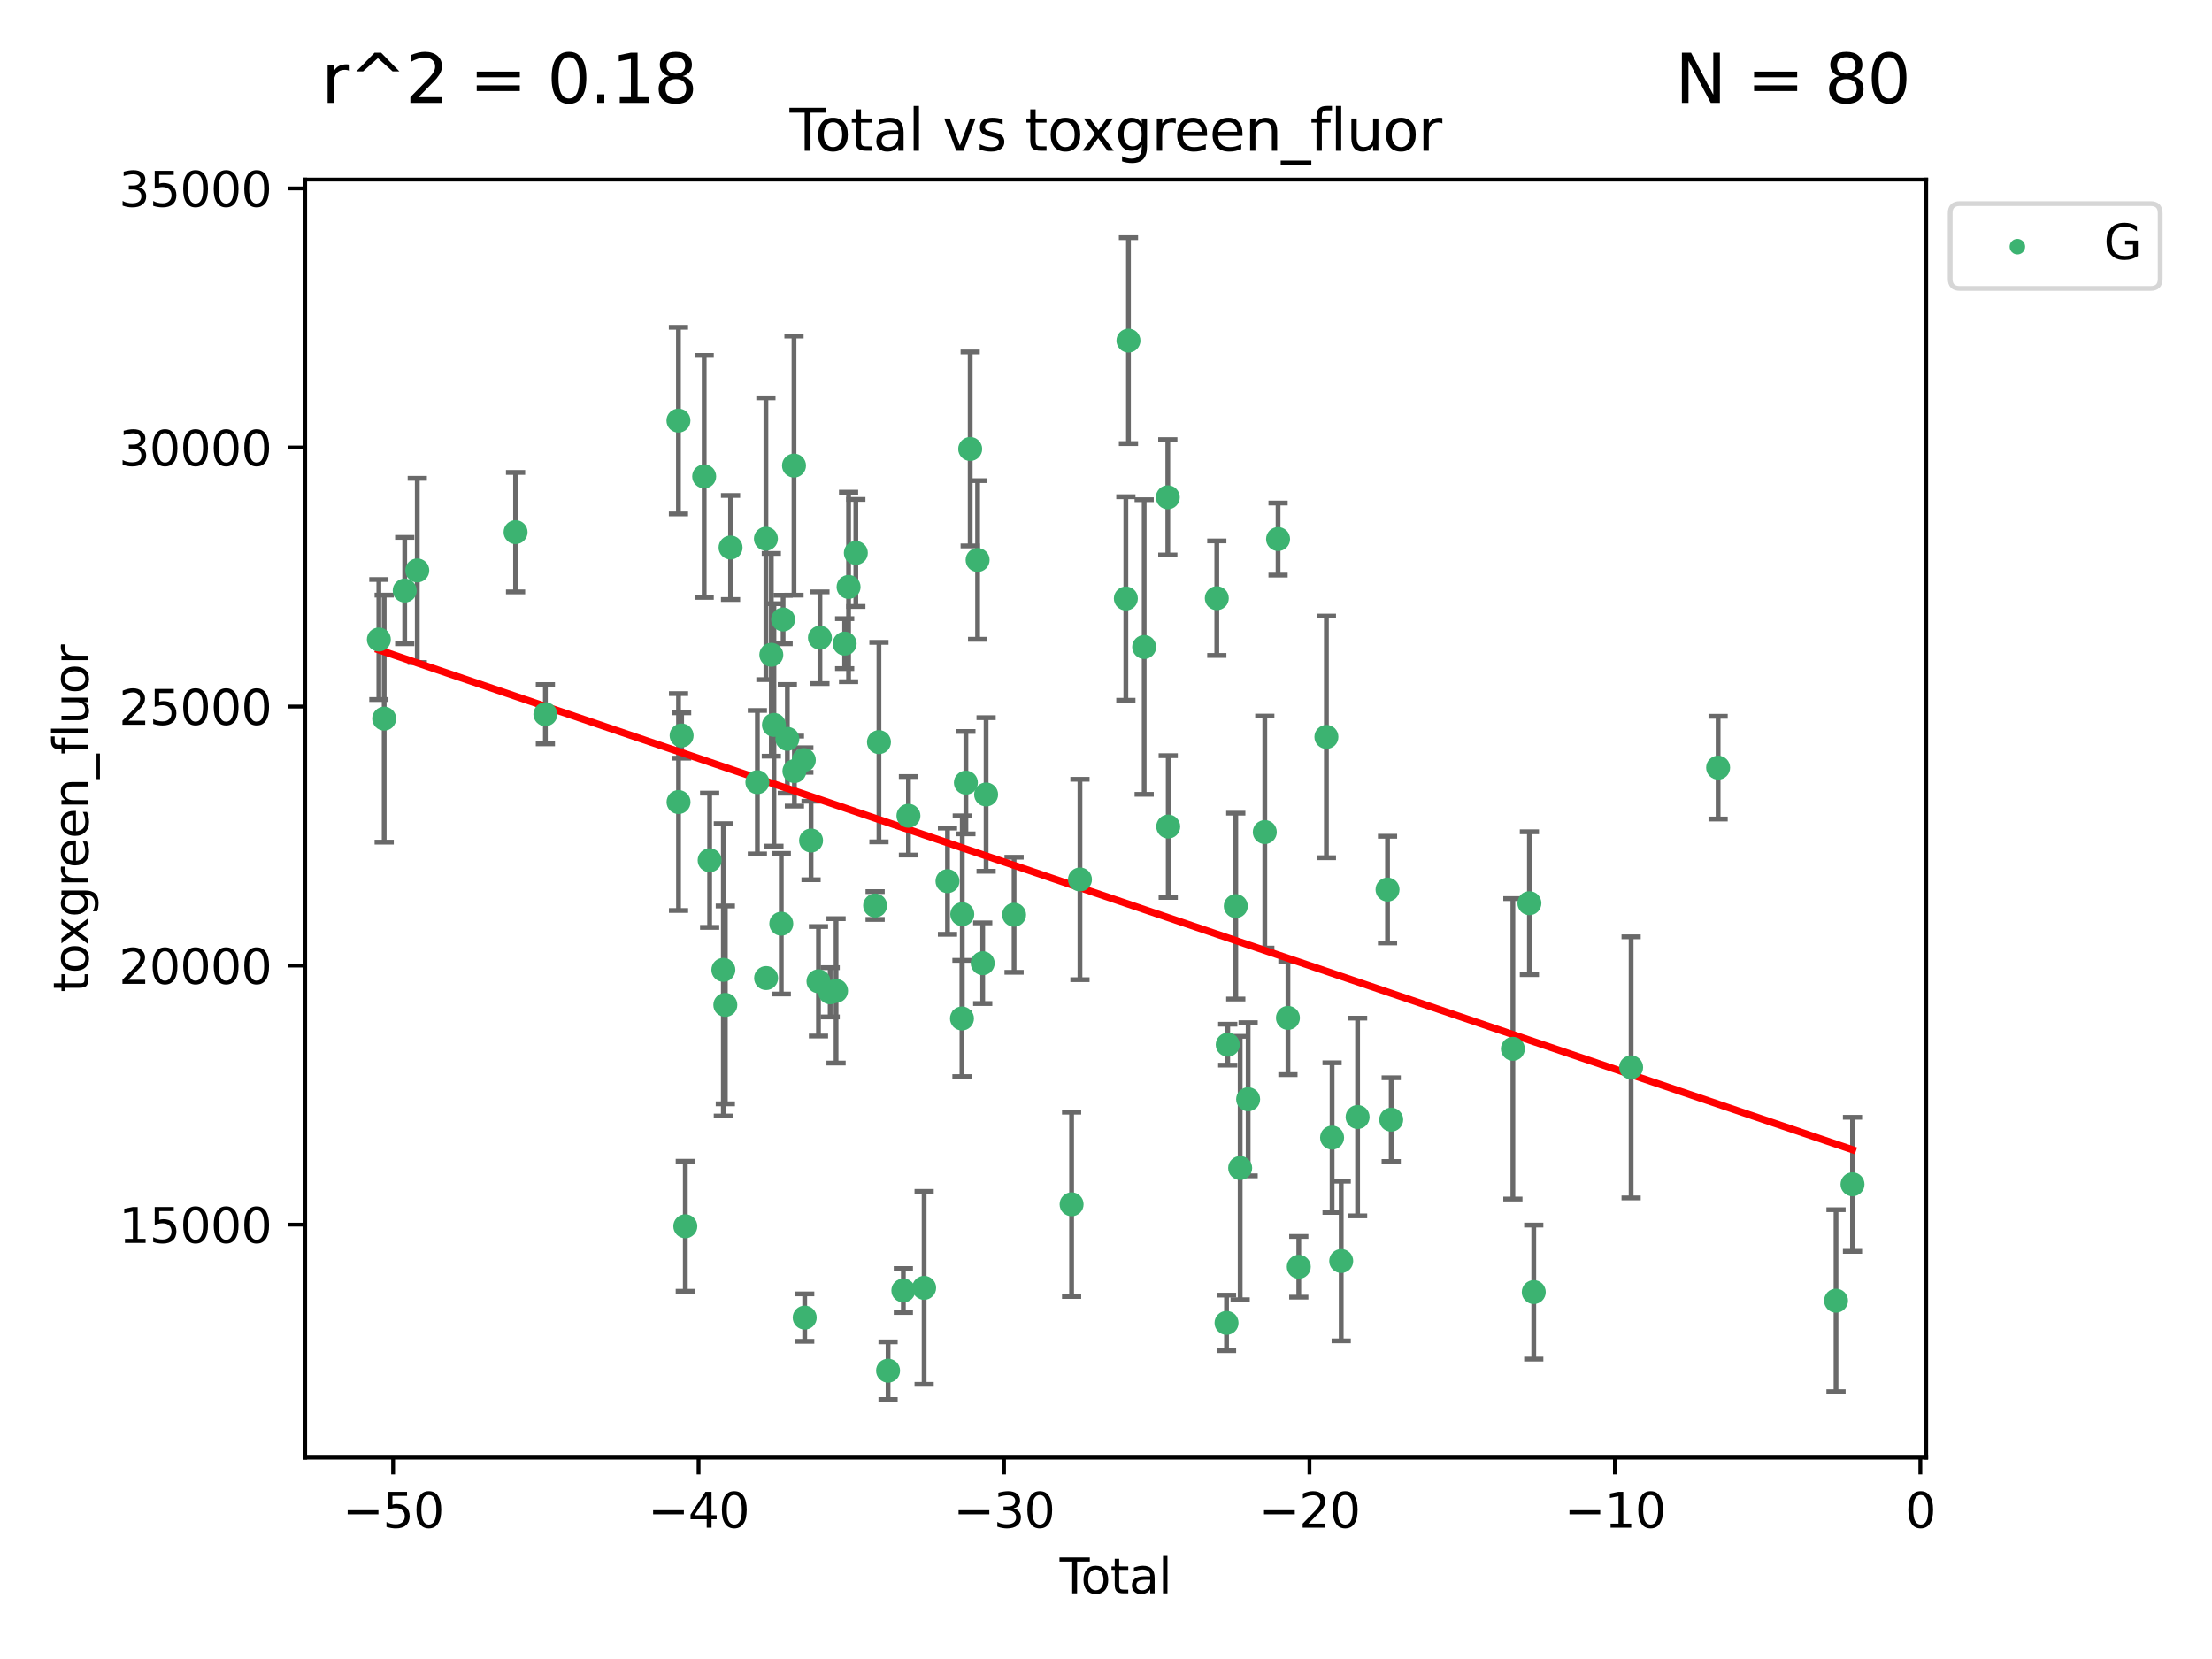 <?xml version="1.0" encoding="utf-8" standalone="no"?>
<!DOCTYPE svg PUBLIC "-//W3C//DTD SVG 1.1//EN"
  "http://www.w3.org/Graphics/SVG/1.1/DTD/svg11.dtd">
<svg xmlns:xlink="http://www.w3.org/1999/xlink" width="460.8pt" height="345.6pt" viewBox="0 0 460.8 345.6" xmlns="http://www.w3.org/2000/svg" version="1.1">
 <defs>
  <style type="text/css">*{stroke-linejoin: round; stroke-linecap: butt}</style>
 </defs>
 <g id="figure_1">
  <g id="patch_1">
   <path d="M 0 345.6 
L 460.8 345.6 
L 460.8 0 
L 0 0 
z
" style="fill: #ffffff"/>
  </g>
  <g id="axes_1">
   <g id="patch_2">
    <path d="M 63.571 303.64 
L 401.26 303.64 
L 401.26 37.411 
L 63.571 37.411 
z
" style="fill: #ffffff"/>
   </g>
   <g id="PathCollection_1">
    <defs>
     <path id="mc54df19931" d="M 0 1.118 
C 0.297 1.118 0.581 1 0.791 0.791 
C 1 0.581 1.118 0.297 1.118 0 
C 1.118 -0.297 1 -0.581 0.791 -0.791 
C 0.581 -1 0.297 -1.118 0 -1.118 
C -0.297 -1.118 -0.581 -1 -0.791 -0.791 
C -1 -0.581 -1.118 -0.297 -1.118 0 
C -1.118 0.297 -1 0.581 -0.791 0.791 
C -0.581 1 -0.297 1.118 0 1.118 
z
" style="stroke: #3cb371"/>
    </defs>
    <g clip-path="url(#p2083f8c712)">
     <use xlink:href="#mc54df19931" x="78.921" y="133.223" style="fill: #3cb371; stroke: #3cb371"/>
     <use xlink:href="#mc54df19931" x="80.032" y="149.704" style="fill: #3cb371; stroke: #3cb371"/>
     <use xlink:href="#mc54df19931" x="84.308" y="123.023" style="fill: #3cb371; stroke: #3cb371"/>
     <use xlink:href="#mc54df19931" x="86.925" y="118.831" style="fill: #3cb371; stroke: #3cb371"/>
     <use xlink:href="#mc54df19931" x="107.401" y="110.856" style="fill: #3cb371; stroke: #3cb371"/>
     <use xlink:href="#mc54df19931" x="113.612" y="148.787" style="fill: #3cb371; stroke: #3cb371"/>
     <use xlink:href="#mc54df19931" x="141.332" y="87.621" style="fill: #3cb371; stroke: #3cb371"/>
     <use xlink:href="#mc54df19931" x="141.35" y="167.08" style="fill: #3cb371; stroke: #3cb371"/>
     <use xlink:href="#mc54df19931" x="141.993" y="153.22" style="fill: #3cb371; stroke: #3cb371"/>
     <use xlink:href="#mc54df19931" x="142.761" y="255.456" style="fill: #3cb371; stroke: #3cb371"/>
     <use xlink:href="#mc54df19931" x="146.692" y="99.242" style="fill: #3cb371; stroke: #3cb371"/>
     <use xlink:href="#mc54df19931" x="147.832" y="179.208" style="fill: #3cb371; stroke: #3cb371"/>
     <use xlink:href="#mc54df19931" x="150.687" y="202.034" style="fill: #3cb371; stroke: #3cb371"/>
     <use xlink:href="#mc54df19931" x="151.098" y="209.339" style="fill: #3cb371; stroke: #3cb371"/>
     <use xlink:href="#mc54df19931" x="152.188" y="114.055" style="fill: #3cb371; stroke: #3cb371"/>
     <use xlink:href="#mc54df19931" x="157.772" y="162.945" style="fill: #3cb371; stroke: #3cb371"/>
     <use xlink:href="#mc54df19931" x="159.553" y="112.226" style="fill: #3cb371; stroke: #3cb371"/>
     <use xlink:href="#mc54df19931" x="159.594" y="203.747" style="fill: #3cb371; stroke: #3cb371"/>
     <use xlink:href="#mc54df19931" x="160.679" y="136.406" style="fill: #3cb371; stroke: #3cb371"/>
     <use xlink:href="#mc54df19931" x="161.225" y="151.011" style="fill: #3cb371; stroke: #3cb371"/>
     <use xlink:href="#mc54df19931" x="162.757" y="192.424" style="fill: #3cb371; stroke: #3cb371"/>
     <use xlink:href="#mc54df19931" x="163.135" y="129.049" style="fill: #3cb371; stroke: #3cb371"/>
     <use xlink:href="#mc54df19931" x="164.018" y="153.921" style="fill: #3cb371; stroke: #3cb371"/>
     <use xlink:href="#mc54df19931" x="165.404" y="96.991" style="fill: #3cb371; stroke: #3cb371"/>
     <use xlink:href="#mc54df19931" x="165.49" y="160.631" style="fill: #3cb371; stroke: #3cb371"/>
     <use xlink:href="#mc54df19931" x="167.452" y="158.331" style="fill: #3cb371; stroke: #3cb371"/>
     <use xlink:href="#mc54df19931" x="167.635" y="274.48" style="fill: #3cb371; stroke: #3cb371"/>
     <use xlink:href="#mc54df19931" x="168.958" y="175.094" style="fill: #3cb371; stroke: #3cb371"/>
     <use xlink:href="#mc54df19931" x="170.502" y="204.42" style="fill: #3cb371; stroke: #3cb371"/>
     <use xlink:href="#mc54df19931" x="170.806" y="132.847" style="fill: #3cb371; stroke: #3cb371"/>
     <use xlink:href="#mc54df19931" x="172.94" y="206.714" style="fill: #3cb371; stroke: #3cb371"/>
     <use xlink:href="#mc54df19931" x="174.165" y="206.413" style="fill: #3cb371; stroke: #3cb371"/>
     <use xlink:href="#mc54df19931" x="175.958" y="134.076" style="fill: #3cb371; stroke: #3cb371"/>
     <use xlink:href="#mc54df19931" x="176.774" y="122.267" style="fill: #3cb371; stroke: #3cb371"/>
     <use xlink:href="#mc54df19931" x="178.287" y="115.186" style="fill: #3cb371; stroke: #3cb371"/>
     <use xlink:href="#mc54df19931" x="182.304" y="188.638" style="fill: #3cb371; stroke: #3cb371"/>
     <use xlink:href="#mc54df19931" x="183.102" y="154.597" style="fill: #3cb371; stroke: #3cb371"/>
     <use xlink:href="#mc54df19931" x="185" y="285.537" style="fill: #3cb371; stroke: #3cb371"/>
     <use xlink:href="#mc54df19931" x="188.185" y="268.835" style="fill: #3cb371; stroke: #3cb371"/>
     <use xlink:href="#mc54df19931" x="189.243" y="169.942" style="fill: #3cb371; stroke: #3cb371"/>
     <use xlink:href="#mc54df19931" x="192.511" y="268.285" style="fill: #3cb371; stroke: #3cb371"/>
     <use xlink:href="#mc54df19931" x="197.378" y="183.568" style="fill: #3cb371; stroke: #3cb371"/>
     <use xlink:href="#mc54df19931" x="200.393" y="212.167" style="fill: #3cb371; stroke: #3cb371"/>
     <use xlink:href="#mc54df19931" x="200.458" y="190.442" style="fill: #3cb371; stroke: #3cb371"/>
     <use xlink:href="#mc54df19931" x="201.21" y="163.042" style="fill: #3cb371; stroke: #3cb371"/>
     <use xlink:href="#mc54df19931" x="202.107" y="93.528" style="fill: #3cb371; stroke: #3cb371"/>
     <use xlink:href="#mc54df19931" x="203.653" y="116.655" style="fill: #3cb371; stroke: #3cb371"/>
     <use xlink:href="#mc54df19931" x="204.715" y="200.653" style="fill: #3cb371; stroke: #3cb371"/>
     <use xlink:href="#mc54df19931" x="205.422" y="165.506" style="fill: #3cb371; stroke: #3cb371"/>
     <use xlink:href="#mc54df19931" x="211.25" y="190.563" style="fill: #3cb371; stroke: #3cb371"/>
     <use xlink:href="#mc54df19931" x="223.233" y="250.881" style="fill: #3cb371; stroke: #3cb371"/>
     <use xlink:href="#mc54df19931" x="224.975" y="183.214" style="fill: #3cb371; stroke: #3cb371"/>
     <use xlink:href="#mc54df19931" x="234.536" y="124.678" style="fill: #3cb371; stroke: #3cb371"/>
     <use xlink:href="#mc54df19931" x="235.078" y="70.96" style="fill: #3cb371; stroke: #3cb371"/>
     <use xlink:href="#mc54df19931" x="238.351" y="134.786" style="fill: #3cb371; stroke: #3cb371"/>
     <use xlink:href="#mc54df19931" x="243.276" y="103.597" style="fill: #3cb371; stroke: #3cb371"/>
     <use xlink:href="#mc54df19931" x="243.361" y="172.188" style="fill: #3cb371; stroke: #3cb371"/>
     <use xlink:href="#mc54df19931" x="253.481" y="124.616" style="fill: #3cb371; stroke: #3cb371"/>
     <use xlink:href="#mc54df19931" x="255.51" y="275.581" style="fill: #3cb371; stroke: #3cb371"/>
     <use xlink:href="#mc54df19931" x="255.758" y="217.627" style="fill: #3cb371; stroke: #3cb371"/>
     <use xlink:href="#mc54df19931" x="257.434" y="188.756" style="fill: #3cb371; stroke: #3cb371"/>
     <use xlink:href="#mc54df19931" x="258.348" y="243.32" style="fill: #3cb371; stroke: #3cb371"/>
     <use xlink:href="#mc54df19931" x="260.008" y="228.997" style="fill: #3cb371; stroke: #3cb371"/>
     <use xlink:href="#mc54df19931" x="263.48" y="173.334" style="fill: #3cb371; stroke: #3cb371"/>
     <use xlink:href="#mc54df19931" x="266.244" y="112.295" style="fill: #3cb371; stroke: #3cb371"/>
     <use xlink:href="#mc54df19931" x="268.299" y="212.048" style="fill: #3cb371; stroke: #3cb371"/>
     <use xlink:href="#mc54df19931" x="270.56" y="263.898" style="fill: #3cb371; stroke: #3cb371"/>
     <use xlink:href="#mc54df19931" x="276.314" y="153.511" style="fill: #3cb371; stroke: #3cb371"/>
     <use xlink:href="#mc54df19931" x="277.497" y="236.983" style="fill: #3cb371; stroke: #3cb371"/>
     <use xlink:href="#mc54df19931" x="279.398" y="262.693" style="fill: #3cb371; stroke: #3cb371"/>
     <use xlink:href="#mc54df19931" x="282.812" y="232.694" style="fill: #3cb371; stroke: #3cb371"/>
     <use xlink:href="#mc54df19931" x="289.048" y="185.317" style="fill: #3cb371; stroke: #3cb371"/>
     <use xlink:href="#mc54df19931" x="289.814" y="233.243" style="fill: #3cb371; stroke: #3cb371"/>
     <use xlink:href="#mc54df19931" x="315.161" y="218.49" style="fill: #3cb371; stroke: #3cb371"/>
     <use xlink:href="#mc54df19931" x="318.603" y="188.151" style="fill: #3cb371; stroke: #3cb371"/>
     <use xlink:href="#mc54df19931" x="319.511" y="269.165" style="fill: #3cb371; stroke: #3cb371"/>
     <use xlink:href="#mc54df19931" x="339.791" y="222.351" style="fill: #3cb371; stroke: #3cb371"/>
     <use xlink:href="#mc54df19931" x="357.915" y="159.916" style="fill: #3cb371; stroke: #3cb371"/>
     <use xlink:href="#mc54df19931" x="382.476" y="270.956" style="fill: #3cb371; stroke: #3cb371"/>
     <use xlink:href="#mc54df19931" x="385.911" y="246.715" style="fill: #3cb371; stroke: #3cb371"/>
    </g>
   </g>
   <g id="matplotlib.axis_1">
    <g id="xtick_1">
     <g id="line2d_1">
      <defs>
       <path id="mba02e3ae6b" d="M 0 0 
L 0 3.5 
" style="stroke: #000000; stroke-width: 0.8"/>
      </defs>
      <g>
       <use xlink:href="#mba02e3ae6b" x="81.892" y="303.64" style="stroke: #000000; stroke-width: 0.8"/>
      </g>
     </g>
     <g id="text_1">
      <!-- −50 -->
      <g transform="translate(71.339 318.238)scale(0.1 -0.1)">
       <defs>
        <path id="DejaVuSans-2212" d="M 678 2272 
L 4684 2272 
L 4684 1741 
L 678 1741 
L 678 2272 
z
" transform="scale(0.016)"/>
        <path id="DejaVuSans-35" d="M 691 4666 
L 3169 4666 
L 3169 4134 
L 1269 4134 
L 1269 2991 
Q 1406 3038 1543 3061 
Q 1681 3084 1819 3084 
Q 2600 3084 3056 2656 
Q 3513 2228 3513 1497 
Q 3513 744 3044 326 
Q 2575 -91 1722 -91 
Q 1428 -91 1123 -41 
Q 819 9 494 109 
L 494 744 
Q 775 591 1075 516 
Q 1375 441 1709 441 
Q 2250 441 2565 725 
Q 2881 1009 2881 1497 
Q 2881 1984 2565 2268 
Q 2250 2553 1709 2553 
Q 1456 2553 1204 2497 
Q 953 2441 691 2322 
L 691 4666 
z
" transform="scale(0.016)"/>
        <path id="DejaVuSans-30" d="M 2034 4250 
Q 1547 4250 1301 3770 
Q 1056 3291 1056 2328 
Q 1056 1369 1301 889 
Q 1547 409 2034 409 
Q 2525 409 2770 889 
Q 3016 1369 3016 2328 
Q 3016 3291 2770 3770 
Q 2525 4250 2034 4250 
z
M 2034 4750 
Q 2819 4750 3233 4129 
Q 3647 3509 3647 2328 
Q 3647 1150 3233 529 
Q 2819 -91 2034 -91 
Q 1250 -91 836 529 
Q 422 1150 422 2328 
Q 422 3509 836 4129 
Q 1250 4750 2034 4750 
z
" transform="scale(0.016)"/>
       </defs>
       <use xlink:href="#DejaVuSans-2212"/>
       <use xlink:href="#DejaVuSans-35" x="83.789"/>
       <use xlink:href="#DejaVuSans-30" x="147.412"/>
      </g>
     </g>
    </g>
    <g id="xtick_2">
     <g id="line2d_2">
      <g>
       <use xlink:href="#mba02e3ae6b" x="145.522" y="303.64" style="stroke: #000000; stroke-width: 0.8"/>
      </g>
     </g>
     <g id="text_2">
      <!-- −40 -->
      <g transform="translate(134.97 318.238)scale(0.1 -0.1)">
       <defs>
        <path id="DejaVuSans-34" d="M 2419 4116 
L 825 1625 
L 2419 1625 
L 2419 4116 
z
M 2253 4666 
L 3047 4666 
L 3047 1625 
L 3713 1625 
L 3713 1100 
L 3047 1100 
L 3047 0 
L 2419 0 
L 2419 1100 
L 313 1100 
L 313 1709 
L 2253 4666 
z
" transform="scale(0.016)"/>
       </defs>
       <use xlink:href="#DejaVuSans-2212"/>
       <use xlink:href="#DejaVuSans-34" x="83.789"/>
       <use xlink:href="#DejaVuSans-30" x="147.412"/>
      </g>
     </g>
    </g>
    <g id="xtick_3">
     <g id="line2d_3">
      <g>
       <use xlink:href="#mba02e3ae6b" x="209.153" y="303.64" style="stroke: #000000; stroke-width: 0.8"/>
      </g>
     </g>
     <g id="text_3">
      <!-- −30 -->
      <g transform="translate(198.601 318.238)scale(0.1 -0.1)">
       <defs>
        <path id="DejaVuSans-33" d="M 2597 2516 
Q 3050 2419 3304 2112 
Q 3559 1806 3559 1356 
Q 3559 666 3084 287 
Q 2609 -91 1734 -91 
Q 1441 -91 1130 -33 
Q 819 25 488 141 
L 488 750 
Q 750 597 1062 519 
Q 1375 441 1716 441 
Q 2309 441 2620 675 
Q 2931 909 2931 1356 
Q 2931 1769 2642 2001 
Q 2353 2234 1838 2234 
L 1294 2234 
L 1294 2753 
L 1863 2753 
Q 2328 2753 2575 2939 
Q 2822 3125 2822 3475 
Q 2822 3834 2567 4026 
Q 2313 4219 1838 4219 
Q 1578 4219 1281 4162 
Q 984 4106 628 3988 
L 628 4550 
Q 988 4650 1302 4700 
Q 1616 4750 1894 4750 
Q 2613 4750 3031 4423 
Q 3450 4097 3450 3541 
Q 3450 3153 3228 2886 
Q 3006 2619 2597 2516 
z
" transform="scale(0.016)"/>
       </defs>
       <use xlink:href="#DejaVuSans-2212"/>
       <use xlink:href="#DejaVuSans-33" x="83.789"/>
       <use xlink:href="#DejaVuSans-30" x="147.412"/>
      </g>
     </g>
    </g>
    <g id="xtick_4">
     <g id="line2d_4">
      <g>
       <use xlink:href="#mba02e3ae6b" x="272.784" y="303.64" style="stroke: #000000; stroke-width: 0.8"/>
      </g>
     </g>
     <g id="text_4">
      <!-- −20 -->
      <g transform="translate(262.232 318.238)scale(0.1 -0.1)">
       <defs>
        <path id="DejaVuSans-32" d="M 1228 531 
L 3431 531 
L 3431 0 
L 469 0 
L 469 531 
Q 828 903 1448 1529 
Q 2069 2156 2228 2338 
Q 2531 2678 2651 2914 
Q 2772 3150 2772 3378 
Q 2772 3750 2511 3984 
Q 2250 4219 1831 4219 
Q 1534 4219 1204 4116 
Q 875 4013 500 3803 
L 500 4441 
Q 881 4594 1212 4672 
Q 1544 4750 1819 4750 
Q 2544 4750 2975 4387 
Q 3406 4025 3406 3419 
Q 3406 3131 3298 2873 
Q 3191 2616 2906 2266 
Q 2828 2175 2409 1742 
Q 1991 1309 1228 531 
z
" transform="scale(0.016)"/>
       </defs>
       <use xlink:href="#DejaVuSans-2212"/>
       <use xlink:href="#DejaVuSans-32" x="83.789"/>
       <use xlink:href="#DejaVuSans-30" x="147.412"/>
      </g>
     </g>
    </g>
    <g id="xtick_5">
     <g id="line2d_5">
      <g>
       <use xlink:href="#mba02e3ae6b" x="336.415" y="303.64" style="stroke: #000000; stroke-width: 0.8"/>
      </g>
     </g>
     <g id="text_5">
      <!-- −10 -->
      <g transform="translate(325.862 318.238)scale(0.1 -0.1)">
       <defs>
        <path id="DejaVuSans-31" d="M 794 531 
L 1825 531 
L 1825 4091 
L 703 3866 
L 703 4441 
L 1819 4666 
L 2450 4666 
L 2450 531 
L 3481 531 
L 3481 0 
L 794 0 
L 794 531 
z
" transform="scale(0.016)"/>
       </defs>
       <use xlink:href="#DejaVuSans-2212"/>
       <use xlink:href="#DejaVuSans-31" x="83.789"/>
       <use xlink:href="#DejaVuSans-30" x="147.412"/>
      </g>
     </g>
    </g>
    <g id="xtick_6">
     <g id="line2d_6">
      <g>
       <use xlink:href="#mba02e3ae6b" x="400.046" y="303.64" style="stroke: #000000; stroke-width: 0.8"/>
      </g>
     </g>
     <g id="text_6">
      <!-- 0 -->
      <g transform="translate(396.864 318.238)scale(0.1 -0.1)">
       <use xlink:href="#DejaVuSans-30"/>
      </g>
     </g>
    </g>
    <g id="text_7">
     <!-- Total -->
     <g transform="translate(220.739 331.917)scale(0.1 -0.1)">
      <defs>
       <path id="DejaVuSans-54" d="M -19 4666 
L 3928 4666 
L 3928 4134 
L 2272 4134 
L 2272 0 
L 1638 0 
L 1638 4134 
L -19 4134 
L -19 4666 
z
" transform="scale(0.016)"/>
       <path id="DejaVuSans-6f" d="M 1959 3097 
Q 1497 3097 1228 2736 
Q 959 2375 959 1747 
Q 959 1119 1226 758 
Q 1494 397 1959 397 
Q 2419 397 2687 759 
Q 2956 1122 2956 1747 
Q 2956 2369 2687 2733 
Q 2419 3097 1959 3097 
z
M 1959 3584 
Q 2709 3584 3137 3096 
Q 3566 2609 3566 1747 
Q 3566 888 3137 398 
Q 2709 -91 1959 -91 
Q 1206 -91 779 398 
Q 353 888 353 1747 
Q 353 2609 779 3096 
Q 1206 3584 1959 3584 
z
" transform="scale(0.016)"/>
       <path id="DejaVuSans-74" d="M 1172 4494 
L 1172 3500 
L 2356 3500 
L 2356 3053 
L 1172 3053 
L 1172 1153 
Q 1172 725 1289 603 
Q 1406 481 1766 481 
L 2356 481 
L 2356 0 
L 1766 0 
Q 1100 0 847 248 
Q 594 497 594 1153 
L 594 3053 
L 172 3053 
L 172 3500 
L 594 3500 
L 594 4494 
L 1172 4494 
z
" transform="scale(0.016)"/>
       <path id="DejaVuSans-61" d="M 2194 1759 
Q 1497 1759 1228 1600 
Q 959 1441 959 1056 
Q 959 750 1161 570 
Q 1363 391 1709 391 
Q 2188 391 2477 730 
Q 2766 1069 2766 1631 
L 2766 1759 
L 2194 1759 
z
M 3341 1997 
L 3341 0 
L 2766 0 
L 2766 531 
Q 2569 213 2275 61 
Q 1981 -91 1556 -91 
Q 1019 -91 701 211 
Q 384 513 384 1019 
Q 384 1609 779 1909 
Q 1175 2209 1959 2209 
L 2766 2209 
L 2766 2266 
Q 2766 2663 2505 2880 
Q 2244 3097 1772 3097 
Q 1472 3097 1187 3025 
Q 903 2953 641 2809 
L 641 3341 
Q 956 3463 1253 3523 
Q 1550 3584 1831 3584 
Q 2591 3584 2966 3190 
Q 3341 2797 3341 1997 
z
" transform="scale(0.016)"/>
       <path id="DejaVuSans-6c" d="M 603 4863 
L 1178 4863 
L 1178 0 
L 603 0 
L 603 4863 
z
" transform="scale(0.016)"/>
      </defs>
      <use xlink:href="#DejaVuSans-54"/>
      <use xlink:href="#DejaVuSans-6f" x="44.084"/>
      <use xlink:href="#DejaVuSans-74" x="105.266"/>
      <use xlink:href="#DejaVuSans-61" x="144.475"/>
      <use xlink:href="#DejaVuSans-6c" x="205.754"/>
     </g>
    </g>
   </g>
   <g id="matplotlib.axis_2">
    <g id="ytick_1">
     <g id="line2d_7">
      <defs>
       <path id="m7213794740" d="M 0 0 
L -3.5 0 
" style="stroke: #000000; stroke-width: 0.8"/>
      </defs>
      <g>
       <use xlink:href="#m7213794740" x="63.571" y="255.117" style="stroke: #000000; stroke-width: 0.8"/>
      </g>
     </g>
     <g id="text_8">
      <!-- 15000 -->
      <g transform="translate(24.759 258.916)scale(0.1 -0.1)">
       <use xlink:href="#DejaVuSans-31"/>
       <use xlink:href="#DejaVuSans-35" x="63.623"/>
       <use xlink:href="#DejaVuSans-30" x="127.246"/>
       <use xlink:href="#DejaVuSans-30" x="190.869"/>
       <use xlink:href="#DejaVuSans-30" x="254.492"/>
      </g>
     </g>
    </g>
    <g id="ytick_2">
     <g id="line2d_8">
      <g>
       <use xlink:href="#m7213794740" x="63.571" y="201.151" style="stroke: #000000; stroke-width: 0.8"/>
      </g>
     </g>
     <g id="text_9">
      <!-- 20000 -->
      <g transform="translate(24.759 204.95)scale(0.1 -0.1)">
       <use xlink:href="#DejaVuSans-32"/>
       <use xlink:href="#DejaVuSans-30" x="63.623"/>
       <use xlink:href="#DejaVuSans-30" x="127.246"/>
       <use xlink:href="#DejaVuSans-30" x="190.869"/>
       <use xlink:href="#DejaVuSans-30" x="254.492"/>
      </g>
     </g>
    </g>
    <g id="ytick_3">
     <g id="line2d_9">
      <g>
       <use xlink:href="#m7213794740" x="63.571" y="147.185" style="stroke: #000000; stroke-width: 0.8"/>
      </g>
     </g>
     <g id="text_10">
      <!-- 25000 -->
      <g transform="translate(24.759 150.984)scale(0.1 -0.1)">
       <use xlink:href="#DejaVuSans-32"/>
       <use xlink:href="#DejaVuSans-35" x="63.623"/>
       <use xlink:href="#DejaVuSans-30" x="127.246"/>
       <use xlink:href="#DejaVuSans-30" x="190.869"/>
       <use xlink:href="#DejaVuSans-30" x="254.492"/>
      </g>
     </g>
    </g>
    <g id="ytick_4">
     <g id="line2d_10">
      <g>
       <use xlink:href="#m7213794740" x="63.571" y="93.219" style="stroke: #000000; stroke-width: 0.8"/>
      </g>
     </g>
     <g id="text_11">
      <!-- 30000 -->
      <g transform="translate(24.759 97.018)scale(0.1 -0.1)">
       <use xlink:href="#DejaVuSans-33"/>
       <use xlink:href="#DejaVuSans-30" x="63.623"/>
       <use xlink:href="#DejaVuSans-30" x="127.246"/>
       <use xlink:href="#DejaVuSans-30" x="190.869"/>
       <use xlink:href="#DejaVuSans-30" x="254.492"/>
      </g>
     </g>
    </g>
    <g id="ytick_5">
     <g id="line2d_11">
      <g>
       <use xlink:href="#m7213794740" x="63.571" y="39.253" style="stroke: #000000; stroke-width: 0.8"/>
      </g>
     </g>
     <g id="text_12">
      <!-- 35000 -->
      <g transform="translate(24.759 43.052)scale(0.1 -0.1)">
       <use xlink:href="#DejaVuSans-33"/>
       <use xlink:href="#DejaVuSans-35" x="63.623"/>
       <use xlink:href="#DejaVuSans-30" x="127.246"/>
       <use xlink:href="#DejaVuSans-30" x="190.869"/>
       <use xlink:href="#DejaVuSans-30" x="254.492"/>
      </g>
     </g>
    </g>
    <g id="text_13">
     <!-- toxgreen_fluor -->
     <g transform="translate(18.401 206.72)rotate(-90)scale(0.1 -0.1)">
      <defs>
       <path id="DejaVuSans-78" d="M 3513 3500 
L 2247 1797 
L 3578 0 
L 2900 0 
L 1881 1375 
L 863 0 
L 184 0 
L 1544 1831 
L 300 3500 
L 978 3500 
L 1906 2253 
L 2834 3500 
L 3513 3500 
z
" transform="scale(0.016)"/>
       <path id="DejaVuSans-67" d="M 2906 1791 
Q 2906 2416 2648 2759 
Q 2391 3103 1925 3103 
Q 1463 3103 1205 2759 
Q 947 2416 947 1791 
Q 947 1169 1205 825 
Q 1463 481 1925 481 
Q 2391 481 2648 825 
Q 2906 1169 2906 1791 
z
M 3481 434 
Q 3481 -459 3084 -895 
Q 2688 -1331 1869 -1331 
Q 1566 -1331 1297 -1286 
Q 1028 -1241 775 -1147 
L 775 -588 
Q 1028 -725 1275 -790 
Q 1522 -856 1778 -856 
Q 2344 -856 2625 -561 
Q 2906 -266 2906 331 
L 2906 616 
Q 2728 306 2450 153 
Q 2172 0 1784 0 
Q 1141 0 747 490 
Q 353 981 353 1791 
Q 353 2603 747 3093 
Q 1141 3584 1784 3584 
Q 2172 3584 2450 3431 
Q 2728 3278 2906 2969 
L 2906 3500 
L 3481 3500 
L 3481 434 
z
" transform="scale(0.016)"/>
       <path id="DejaVuSans-72" d="M 2631 2963 
Q 2534 3019 2420 3045 
Q 2306 3072 2169 3072 
Q 1681 3072 1420 2755 
Q 1159 2438 1159 1844 
L 1159 0 
L 581 0 
L 581 3500 
L 1159 3500 
L 1159 2956 
Q 1341 3275 1631 3429 
Q 1922 3584 2338 3584 
Q 2397 3584 2469 3576 
Q 2541 3569 2628 3553 
L 2631 2963 
z
" transform="scale(0.016)"/>
       <path id="DejaVuSans-65" d="M 3597 1894 
L 3597 1613 
L 953 1613 
Q 991 1019 1311 708 
Q 1631 397 2203 397 
Q 2534 397 2845 478 
Q 3156 559 3463 722 
L 3463 178 
Q 3153 47 2828 -22 
Q 2503 -91 2169 -91 
Q 1331 -91 842 396 
Q 353 884 353 1716 
Q 353 2575 817 3079 
Q 1281 3584 2069 3584 
Q 2775 3584 3186 3129 
Q 3597 2675 3597 1894 
z
M 3022 2063 
Q 3016 2534 2758 2815 
Q 2500 3097 2075 3097 
Q 1594 3097 1305 2825 
Q 1016 2553 972 2059 
L 3022 2063 
z
" transform="scale(0.016)"/>
       <path id="DejaVuSans-6e" d="M 3513 2113 
L 3513 0 
L 2938 0 
L 2938 2094 
Q 2938 2591 2744 2837 
Q 2550 3084 2163 3084 
Q 1697 3084 1428 2787 
Q 1159 2491 1159 1978 
L 1159 0 
L 581 0 
L 581 3500 
L 1159 3500 
L 1159 2956 
Q 1366 3272 1645 3428 
Q 1925 3584 2291 3584 
Q 2894 3584 3203 3211 
Q 3513 2838 3513 2113 
z
" transform="scale(0.016)"/>
       <path id="DejaVuSans-5f" d="M 3263 -1063 
L 3263 -1509 
L -63 -1509 
L -63 -1063 
L 3263 -1063 
z
" transform="scale(0.016)"/>
       <path id="DejaVuSans-66" d="M 2375 4863 
L 2375 4384 
L 1825 4384 
Q 1516 4384 1395 4259 
Q 1275 4134 1275 3809 
L 1275 3500 
L 2222 3500 
L 2222 3053 
L 1275 3053 
L 1275 0 
L 697 0 
L 697 3053 
L 147 3053 
L 147 3500 
L 697 3500 
L 697 3744 
Q 697 4328 969 4595 
Q 1241 4863 1831 4863 
L 2375 4863 
z
" transform="scale(0.016)"/>
       <path id="DejaVuSans-75" d="M 544 1381 
L 544 3500 
L 1119 3500 
L 1119 1403 
Q 1119 906 1312 657 
Q 1506 409 1894 409 
Q 2359 409 2629 706 
Q 2900 1003 2900 1516 
L 2900 3500 
L 3475 3500 
L 3475 0 
L 2900 0 
L 2900 538 
Q 2691 219 2414 64 
Q 2138 -91 1772 -91 
Q 1169 -91 856 284 
Q 544 659 544 1381 
z
M 1991 3584 
L 1991 3584 
z
" transform="scale(0.016)"/>
      </defs>
      <use xlink:href="#DejaVuSans-74"/>
      <use xlink:href="#DejaVuSans-6f" x="39.209"/>
      <use xlink:href="#DejaVuSans-78" x="97.266"/>
      <use xlink:href="#DejaVuSans-67" x="156.445"/>
      <use xlink:href="#DejaVuSans-72" x="219.922"/>
      <use xlink:href="#DejaVuSans-65" x="258.785"/>
      <use xlink:href="#DejaVuSans-65" x="320.309"/>
      <use xlink:href="#DejaVuSans-6e" x="381.832"/>
      <use xlink:href="#DejaVuSans-5f" x="445.211"/>
      <use xlink:href="#DejaVuSans-66" x="495.211"/>
      <use xlink:href="#DejaVuSans-6c" x="530.416"/>
      <use xlink:href="#DejaVuSans-75" x="558.199"/>
      <use xlink:href="#DejaVuSans-6f" x="621.578"/>
      <use xlink:href="#DejaVuSans-72" x="682.76"/>
     </g>
    </g>
   </g>
   <g id="LineCollection_1">
    <path d="M 78.921 145.722 
L 78.921 120.723 
" clip-path="url(#p2083f8c712)" style="fill: none; stroke: #696969"/>
    <path d="M 80.032 175.435 
L 80.032 123.972 
" clip-path="url(#p2083f8c712)" style="fill: none; stroke: #696969"/>
    <path d="M 84.308 134.098 
L 84.308 111.948 
" clip-path="url(#p2083f8c712)" style="fill: none; stroke: #696969"/>
    <path d="M 86.925 138.019 
L 86.925 99.644 
" clip-path="url(#p2083f8c712)" style="fill: none; stroke: #696969"/>
    <path d="M 107.401 123.297 
L 107.401 98.415 
" clip-path="url(#p2083f8c712)" style="fill: none; stroke: #696969"/>
    <path d="M 113.612 154.959 
L 113.612 142.615 
" clip-path="url(#p2083f8c712)" style="fill: none; stroke: #696969"/>
    <path d="M 141.332 107.059 
L 141.332 68.183 
" clip-path="url(#p2083f8c712)" style="fill: none; stroke: #696969"/>
    <path d="M 141.35 189.668 
L 141.35 144.491 
" clip-path="url(#p2083f8c712)" style="fill: none; stroke: #696969"/>
    <path d="M 141.993 157.944 
L 141.993 148.497 
" clip-path="url(#p2083f8c712)" style="fill: none; stroke: #696969"/>
    <path d="M 142.761 268.997 
L 142.761 241.914 
" clip-path="url(#p2083f8c712)" style="fill: none; stroke: #696969"/>
    <path d="M 146.692 124.439 
L 146.692 74.044 
" clip-path="url(#p2083f8c712)" style="fill: none; stroke: #696969"/>
    <path d="M 147.832 193.193 
L 147.832 165.224 
" clip-path="url(#p2083f8c712)" style="fill: none; stroke: #696969"/>
    <path d="M 150.687 232.485 
L 150.687 171.583 
" clip-path="url(#p2083f8c712)" style="fill: none; stroke: #696969"/>
    <path d="M 151.098 229.946 
L 151.098 188.731 
" clip-path="url(#p2083f8c712)" style="fill: none; stroke: #696969"/>
    <path d="M 152.188 124.893 
L 152.188 103.217 
" clip-path="url(#p2083f8c712)" style="fill: none; stroke: #696969"/>
    <path d="M 157.772 177.887 
L 157.772 148.003 
" clip-path="url(#p2083f8c712)" style="fill: none; stroke: #696969"/>
    <path d="M 159.553 141.578 
L 159.553 82.875 
" clip-path="url(#p2083f8c712)" style="fill: none; stroke: #696969"/>
    <path d="M 159.594 204.554 
L 159.594 202.939 
" clip-path="url(#p2083f8c712)" style="fill: none; stroke: #696969"/>
    <path d="M 160.679 157.524 
L 160.679 115.289 
" clip-path="url(#p2083f8c712)" style="fill: none; stroke: #696969"/>
    <path d="M 161.225 176.262 
L 161.225 125.761 
" clip-path="url(#p2083f8c712)" style="fill: none; stroke: #696969"/>
    <path d="M 162.757 207.069 
L 162.757 177.779 
" clip-path="url(#p2083f8c712)" style="fill: none; stroke: #696969"/>
    <path d="M 163.135 134.099 
L 163.135 123.999 
" clip-path="url(#p2083f8c712)" style="fill: none; stroke: #696969"/>
    <path d="M 164.018 165.243 
L 164.018 142.598 
" clip-path="url(#p2083f8c712)" style="fill: none; stroke: #696969"/>
    <path d="M 165.404 123.977 
L 165.404 70.004 
" clip-path="url(#p2083f8c712)" style="fill: none; stroke: #696969"/>
    <path d="M 165.49 167.92 
L 165.49 153.343 
" clip-path="url(#p2083f8c712)" style="fill: none; stroke: #696969"/>
    <path d="M 167.452 160.896 
L 167.452 155.765 
" clip-path="url(#p2083f8c712)" style="fill: none; stroke: #696969"/>
    <path d="M 167.635 279.416 
L 167.635 269.544 
" clip-path="url(#p2083f8c712)" style="fill: none; stroke: #696969"/>
    <path d="M 168.958 183.272 
L 168.958 166.915 
" clip-path="url(#p2083f8c712)" style="fill: none; stroke: #696969"/>
    <path d="M 170.502 215.823 
L 170.502 193.017 
" clip-path="url(#p2083f8c712)" style="fill: none; stroke: #696969"/>
    <path d="M 170.806 142.401 
L 170.806 123.293 
" clip-path="url(#p2083f8c712)" style="fill: none; stroke: #696969"/>
    <path d="M 172.94 211.845 
L 172.94 201.583 
" clip-path="url(#p2083f8c712)" style="fill: none; stroke: #696969"/>
    <path d="M 174.165 221.455 
L 174.165 191.372 
" clip-path="url(#p2083f8c712)" style="fill: none; stroke: #696969"/>
    <path d="M 175.958 139.275 
L 175.958 128.877 
" clip-path="url(#p2083f8c712)" style="fill: none; stroke: #696969"/>
    <path d="M 176.774 142.005 
L 176.774 102.53 
" clip-path="url(#p2083f8c712)" style="fill: none; stroke: #696969"/>
    <path d="M 178.287 126.333 
L 178.287 104.039 
" clip-path="url(#p2083f8c712)" style="fill: none; stroke: #696969"/>
    <path d="M 182.304 191.534 
L 182.304 185.743 
" clip-path="url(#p2083f8c712)" style="fill: none; stroke: #696969"/>
    <path d="M 183.102 175.376 
L 183.102 133.818 
" clip-path="url(#p2083f8c712)" style="fill: none; stroke: #696969"/>
    <path d="M 185 291.539 
L 185 279.535 
" clip-path="url(#p2083f8c712)" style="fill: none; stroke: #696969"/>
    <path d="M 188.185 273.409 
L 188.185 264.261 
" clip-path="url(#p2083f8c712)" style="fill: none; stroke: #696969"/>
    <path d="M 189.243 178.121 
L 189.243 161.763 
" clip-path="url(#p2083f8c712)" style="fill: none; stroke: #696969"/>
    <path d="M 192.511 288.381 
L 192.511 248.189 
" clip-path="url(#p2083f8c712)" style="fill: none; stroke: #696969"/>
    <path d="M 197.378 194.629 
L 197.378 172.507 
" clip-path="url(#p2083f8c712)" style="fill: none; stroke: #696969"/>
    <path d="M 200.393 224.273 
L 200.393 200.06 
" clip-path="url(#p2083f8c712)" style="fill: none; stroke: #696969"/>
    <path d="M 200.458 210.938 
L 200.458 169.946 
" clip-path="url(#p2083f8c712)" style="fill: none; stroke: #696969"/>
    <path d="M 201.21 173.708 
L 201.21 152.376 
" clip-path="url(#p2083f8c712)" style="fill: none; stroke: #696969"/>
    <path d="M 202.107 113.727 
L 202.107 73.328 
" clip-path="url(#p2083f8c712)" style="fill: none; stroke: #696969"/>
    <path d="M 203.653 133.179 
L 203.653 100.131 
" clip-path="url(#p2083f8c712)" style="fill: none; stroke: #696969"/>
    <path d="M 204.715 209.057 
L 204.715 192.25 
" clip-path="url(#p2083f8c712)" style="fill: none; stroke: #696969"/>
    <path d="M 205.422 181.504 
L 205.422 149.508 
" clip-path="url(#p2083f8c712)" style="fill: none; stroke: #696969"/>
    <path d="M 211.25 202.552 
L 211.25 178.574 
" clip-path="url(#p2083f8c712)" style="fill: none; stroke: #696969"/>
    <path d="M 223.233 270.078 
L 223.233 231.685 
" clip-path="url(#p2083f8c712)" style="fill: none; stroke: #696969"/>
    <path d="M 224.975 204.084 
L 224.975 162.343 
" clip-path="url(#p2083f8c712)" style="fill: none; stroke: #696969"/>
    <path d="M 234.536 145.877 
L 234.536 103.479 
" clip-path="url(#p2083f8c712)" style="fill: none; stroke: #696969"/>
    <path d="M 235.078 92.408 
L 235.078 49.513 
" clip-path="url(#p2083f8c712)" style="fill: none; stroke: #696969"/>
    <path d="M 238.351 165.473 
L 238.351 104.099 
" clip-path="url(#p2083f8c712)" style="fill: none; stroke: #696969"/>
    <path d="M 243.276 115.612 
L 243.276 91.583 
" clip-path="url(#p2083f8c712)" style="fill: none; stroke: #696969"/>
    <path d="M 243.361 186.954 
L 243.361 157.422 
" clip-path="url(#p2083f8c712)" style="fill: none; stroke: #696969"/>
    <path d="M 253.481 136.545 
L 253.481 112.688 
" clip-path="url(#p2083f8c712)" style="fill: none; stroke: #696969"/>
    <path d="M 255.51 281.358 
L 255.51 269.803 
" clip-path="url(#p2083f8c712)" style="fill: none; stroke: #696969"/>
    <path d="M 255.758 221.893 
L 255.758 213.36 
" clip-path="url(#p2083f8c712)" style="fill: none; stroke: #696969"/>
    <path d="M 257.434 208.113 
L 257.434 169.399 
" clip-path="url(#p2083f8c712)" style="fill: none; stroke: #696969"/>
    <path d="M 258.348 270.761 
L 258.348 215.878 
" clip-path="url(#p2083f8c712)" style="fill: none; stroke: #696969"/>
    <path d="M 260.008 244.949 
L 260.008 213.045 
" clip-path="url(#p2083f8c712)" style="fill: none; stroke: #696969"/>
    <path d="M 263.48 197.495 
L 263.48 149.174 
" clip-path="url(#p2083f8c712)" style="fill: none; stroke: #696969"/>
    <path d="M 266.244 119.8 
L 266.244 104.79 
" clip-path="url(#p2083f8c712)" style="fill: none; stroke: #696969"/>
    <path d="M 268.299 223.862 
L 268.299 200.234 
" clip-path="url(#p2083f8c712)" style="fill: none; stroke: #696969"/>
    <path d="M 270.56 270.221 
L 270.56 257.576 
" clip-path="url(#p2083f8c712)" style="fill: none; stroke: #696969"/>
    <path d="M 276.314 178.68 
L 276.314 128.342 
" clip-path="url(#p2083f8c712)" style="fill: none; stroke: #696969"/>
    <path d="M 277.497 252.566 
L 277.497 221.4 
" clip-path="url(#p2083f8c712)" style="fill: none; stroke: #696969"/>
    <path d="M 279.398 279.328 
L 279.398 246.059 
" clip-path="url(#p2083f8c712)" style="fill: none; stroke: #696969"/>
    <path d="M 282.812 253.293 
L 282.812 212.095 
" clip-path="url(#p2083f8c712)" style="fill: none; stroke: #696969"/>
    <path d="M 289.048 196.426 
L 289.048 174.207 
" clip-path="url(#p2083f8c712)" style="fill: none; stroke: #696969"/>
    <path d="M 289.814 241.965 
L 289.814 224.522 
" clip-path="url(#p2083f8c712)" style="fill: none; stroke: #696969"/>
    <path d="M 315.161 249.783 
L 315.161 187.196 
" clip-path="url(#p2083f8c712)" style="fill: none; stroke: #696969"/>
    <path d="M 318.603 203.028 
L 318.603 173.274 
" clip-path="url(#p2083f8c712)" style="fill: none; stroke: #696969"/>
    <path d="M 319.511 283.122 
L 319.511 255.208 
" clip-path="url(#p2083f8c712)" style="fill: none; stroke: #696969"/>
    <path d="M 339.791 249.553 
L 339.791 195.149 
" clip-path="url(#p2083f8c712)" style="fill: none; stroke: #696969"/>
    <path d="M 357.915 170.619 
L 357.915 149.213 
" clip-path="url(#p2083f8c712)" style="fill: none; stroke: #696969"/>
    <path d="M 382.476 289.909 
L 382.476 252.004 
" clip-path="url(#p2083f8c712)" style="fill: none; stroke: #696969"/>
    <path d="M 385.911 260.677 
L 385.911 232.752 
" clip-path="url(#p2083f8c712)" style="fill: none; stroke: #696969"/>
   </g>
   <g id="line2d_12">
    <defs>
     <path id="meb5be0cdf4" d="M 2 0 
L -2 -0 
" style="stroke: #696969"/>
    </defs>
    <g clip-path="url(#p2083f8c712)">
     <use xlink:href="#meb5be0cdf4" x="78.921" y="145.722" style="fill: #696969; stroke: #696969"/>
     <use xlink:href="#meb5be0cdf4" x="80.032" y="175.435" style="fill: #696969; stroke: #696969"/>
     <use xlink:href="#meb5be0cdf4" x="84.308" y="134.098" style="fill: #696969; stroke: #696969"/>
     <use xlink:href="#meb5be0cdf4" x="86.925" y="138.019" style="fill: #696969; stroke: #696969"/>
     <use xlink:href="#meb5be0cdf4" x="107.401" y="123.297" style="fill: #696969; stroke: #696969"/>
     <use xlink:href="#meb5be0cdf4" x="113.612" y="154.959" style="fill: #696969; stroke: #696969"/>
     <use xlink:href="#meb5be0cdf4" x="141.332" y="107.059" style="fill: #696969; stroke: #696969"/>
     <use xlink:href="#meb5be0cdf4" x="141.35" y="189.668" style="fill: #696969; stroke: #696969"/>
     <use xlink:href="#meb5be0cdf4" x="141.993" y="157.944" style="fill: #696969; stroke: #696969"/>
     <use xlink:href="#meb5be0cdf4" x="142.761" y="268.997" style="fill: #696969; stroke: #696969"/>
     <use xlink:href="#meb5be0cdf4" x="146.692" y="124.439" style="fill: #696969; stroke: #696969"/>
     <use xlink:href="#meb5be0cdf4" x="147.832" y="193.193" style="fill: #696969; stroke: #696969"/>
     <use xlink:href="#meb5be0cdf4" x="150.687" y="232.485" style="fill: #696969; stroke: #696969"/>
     <use xlink:href="#meb5be0cdf4" x="151.098" y="229.946" style="fill: #696969; stroke: #696969"/>
     <use xlink:href="#meb5be0cdf4" x="152.188" y="124.893" style="fill: #696969; stroke: #696969"/>
     <use xlink:href="#meb5be0cdf4" x="157.772" y="177.887" style="fill: #696969; stroke: #696969"/>
     <use xlink:href="#meb5be0cdf4" x="159.553" y="141.578" style="fill: #696969; stroke: #696969"/>
     <use xlink:href="#meb5be0cdf4" x="159.594" y="204.554" style="fill: #696969; stroke: #696969"/>
     <use xlink:href="#meb5be0cdf4" x="160.679" y="157.524" style="fill: #696969; stroke: #696969"/>
     <use xlink:href="#meb5be0cdf4" x="161.225" y="176.262" style="fill: #696969; stroke: #696969"/>
     <use xlink:href="#meb5be0cdf4" x="162.757" y="207.069" style="fill: #696969; stroke: #696969"/>
     <use xlink:href="#meb5be0cdf4" x="163.135" y="134.099" style="fill: #696969; stroke: #696969"/>
     <use xlink:href="#meb5be0cdf4" x="164.018" y="165.243" style="fill: #696969; stroke: #696969"/>
     <use xlink:href="#meb5be0cdf4" x="165.404" y="123.977" style="fill: #696969; stroke: #696969"/>
     <use xlink:href="#meb5be0cdf4" x="165.49" y="167.92" style="fill: #696969; stroke: #696969"/>
     <use xlink:href="#meb5be0cdf4" x="167.452" y="160.896" style="fill: #696969; stroke: #696969"/>
     <use xlink:href="#meb5be0cdf4" x="167.635" y="279.416" style="fill: #696969; stroke: #696969"/>
     <use xlink:href="#meb5be0cdf4" x="168.958" y="183.272" style="fill: #696969; stroke: #696969"/>
     <use xlink:href="#meb5be0cdf4" x="170.502" y="215.823" style="fill: #696969; stroke: #696969"/>
     <use xlink:href="#meb5be0cdf4" x="170.806" y="142.401" style="fill: #696969; stroke: #696969"/>
     <use xlink:href="#meb5be0cdf4" x="172.94" y="211.845" style="fill: #696969; stroke: #696969"/>
     <use xlink:href="#meb5be0cdf4" x="174.165" y="221.455" style="fill: #696969; stroke: #696969"/>
     <use xlink:href="#meb5be0cdf4" x="175.958" y="139.275" style="fill: #696969; stroke: #696969"/>
     <use xlink:href="#meb5be0cdf4" x="176.774" y="142.005" style="fill: #696969; stroke: #696969"/>
     <use xlink:href="#meb5be0cdf4" x="178.287" y="126.333" style="fill: #696969; stroke: #696969"/>
     <use xlink:href="#meb5be0cdf4" x="182.304" y="191.534" style="fill: #696969; stroke: #696969"/>
     <use xlink:href="#meb5be0cdf4" x="183.102" y="175.376" style="fill: #696969; stroke: #696969"/>
     <use xlink:href="#meb5be0cdf4" x="185" y="291.539" style="fill: #696969; stroke: #696969"/>
     <use xlink:href="#meb5be0cdf4" x="188.185" y="273.409" style="fill: #696969; stroke: #696969"/>
     <use xlink:href="#meb5be0cdf4" x="189.243" y="178.121" style="fill: #696969; stroke: #696969"/>
     <use xlink:href="#meb5be0cdf4" x="192.511" y="288.381" style="fill: #696969; stroke: #696969"/>
     <use xlink:href="#meb5be0cdf4" x="197.378" y="194.629" style="fill: #696969; stroke: #696969"/>
     <use xlink:href="#meb5be0cdf4" x="200.393" y="224.273" style="fill: #696969; stroke: #696969"/>
     <use xlink:href="#meb5be0cdf4" x="200.458" y="210.938" style="fill: #696969; stroke: #696969"/>
     <use xlink:href="#meb5be0cdf4" x="201.21" y="173.708" style="fill: #696969; stroke: #696969"/>
     <use xlink:href="#meb5be0cdf4" x="202.107" y="113.727" style="fill: #696969; stroke: #696969"/>
     <use xlink:href="#meb5be0cdf4" x="203.653" y="133.179" style="fill: #696969; stroke: #696969"/>
     <use xlink:href="#meb5be0cdf4" x="204.715" y="209.057" style="fill: #696969; stroke: #696969"/>
     <use xlink:href="#meb5be0cdf4" x="205.422" y="181.504" style="fill: #696969; stroke: #696969"/>
     <use xlink:href="#meb5be0cdf4" x="211.25" y="202.552" style="fill: #696969; stroke: #696969"/>
     <use xlink:href="#meb5be0cdf4" x="223.233" y="270.078" style="fill: #696969; stroke: #696969"/>
     <use xlink:href="#meb5be0cdf4" x="224.975" y="204.084" style="fill: #696969; stroke: #696969"/>
     <use xlink:href="#meb5be0cdf4" x="234.536" y="145.877" style="fill: #696969; stroke: #696969"/>
     <use xlink:href="#meb5be0cdf4" x="235.078" y="92.408" style="fill: #696969; stroke: #696969"/>
     <use xlink:href="#meb5be0cdf4" x="238.351" y="165.473" style="fill: #696969; stroke: #696969"/>
     <use xlink:href="#meb5be0cdf4" x="243.276" y="115.612" style="fill: #696969; stroke: #696969"/>
     <use xlink:href="#meb5be0cdf4" x="243.361" y="186.954" style="fill: #696969; stroke: #696969"/>
     <use xlink:href="#meb5be0cdf4" x="253.481" y="136.545" style="fill: #696969; stroke: #696969"/>
     <use xlink:href="#meb5be0cdf4" x="255.51" y="281.358" style="fill: #696969; stroke: #696969"/>
     <use xlink:href="#meb5be0cdf4" x="255.758" y="221.893" style="fill: #696969; stroke: #696969"/>
     <use xlink:href="#meb5be0cdf4" x="257.434" y="208.113" style="fill: #696969; stroke: #696969"/>
     <use xlink:href="#meb5be0cdf4" x="258.348" y="270.761" style="fill: #696969; stroke: #696969"/>
     <use xlink:href="#meb5be0cdf4" x="260.008" y="244.949" style="fill: #696969; stroke: #696969"/>
     <use xlink:href="#meb5be0cdf4" x="263.48" y="197.495" style="fill: #696969; stroke: #696969"/>
     <use xlink:href="#meb5be0cdf4" x="266.244" y="119.8" style="fill: #696969; stroke: #696969"/>
     <use xlink:href="#meb5be0cdf4" x="268.299" y="223.862" style="fill: #696969; stroke: #696969"/>
     <use xlink:href="#meb5be0cdf4" x="270.56" y="270.221" style="fill: #696969; stroke: #696969"/>
     <use xlink:href="#meb5be0cdf4" x="276.314" y="178.68" style="fill: #696969; stroke: #696969"/>
     <use xlink:href="#meb5be0cdf4" x="277.497" y="252.566" style="fill: #696969; stroke: #696969"/>
     <use xlink:href="#meb5be0cdf4" x="279.398" y="279.328" style="fill: #696969; stroke: #696969"/>
     <use xlink:href="#meb5be0cdf4" x="282.812" y="253.293" style="fill: #696969; stroke: #696969"/>
     <use xlink:href="#meb5be0cdf4" x="289.048" y="196.426" style="fill: #696969; stroke: #696969"/>
     <use xlink:href="#meb5be0cdf4" x="289.814" y="241.965" style="fill: #696969; stroke: #696969"/>
     <use xlink:href="#meb5be0cdf4" x="315.161" y="249.783" style="fill: #696969; stroke: #696969"/>
     <use xlink:href="#meb5be0cdf4" x="318.603" y="203.028" style="fill: #696969; stroke: #696969"/>
     <use xlink:href="#meb5be0cdf4" x="319.511" y="283.122" style="fill: #696969; stroke: #696969"/>
     <use xlink:href="#meb5be0cdf4" x="339.791" y="249.553" style="fill: #696969; stroke: #696969"/>
     <use xlink:href="#meb5be0cdf4" x="357.915" y="170.619" style="fill: #696969; stroke: #696969"/>
     <use xlink:href="#meb5be0cdf4" x="382.476" y="289.909" style="fill: #696969; stroke: #696969"/>
     <use xlink:href="#meb5be0cdf4" x="385.911" y="260.677" style="fill: #696969; stroke: #696969"/>
    </g>
   </g>
   <g id="line2d_13">
    <g clip-path="url(#p2083f8c712)">
     <use xlink:href="#meb5be0cdf4" x="78.921" y="120.723" style="fill: #696969; stroke: #696969"/>
     <use xlink:href="#meb5be0cdf4" x="80.032" y="123.972" style="fill: #696969; stroke: #696969"/>
     <use xlink:href="#meb5be0cdf4" x="84.308" y="111.948" style="fill: #696969; stroke: #696969"/>
     <use xlink:href="#meb5be0cdf4" x="86.925" y="99.644" style="fill: #696969; stroke: #696969"/>
     <use xlink:href="#meb5be0cdf4" x="107.401" y="98.415" style="fill: #696969; stroke: #696969"/>
     <use xlink:href="#meb5be0cdf4" x="113.612" y="142.615" style="fill: #696969; stroke: #696969"/>
     <use xlink:href="#meb5be0cdf4" x="141.332" y="68.183" style="fill: #696969; stroke: #696969"/>
     <use xlink:href="#meb5be0cdf4" x="141.35" y="144.491" style="fill: #696969; stroke: #696969"/>
     <use xlink:href="#meb5be0cdf4" x="141.993" y="148.497" style="fill: #696969; stroke: #696969"/>
     <use xlink:href="#meb5be0cdf4" x="142.761" y="241.914" style="fill: #696969; stroke: #696969"/>
     <use xlink:href="#meb5be0cdf4" x="146.692" y="74.044" style="fill: #696969; stroke: #696969"/>
     <use xlink:href="#meb5be0cdf4" x="147.832" y="165.224" style="fill: #696969; stroke: #696969"/>
     <use xlink:href="#meb5be0cdf4" x="150.687" y="171.583" style="fill: #696969; stroke: #696969"/>
     <use xlink:href="#meb5be0cdf4" x="151.098" y="188.731" style="fill: #696969; stroke: #696969"/>
     <use xlink:href="#meb5be0cdf4" x="152.188" y="103.217" style="fill: #696969; stroke: #696969"/>
     <use xlink:href="#meb5be0cdf4" x="157.772" y="148.003" style="fill: #696969; stroke: #696969"/>
     <use xlink:href="#meb5be0cdf4" x="159.553" y="82.875" style="fill: #696969; stroke: #696969"/>
     <use xlink:href="#meb5be0cdf4" x="159.594" y="202.939" style="fill: #696969; stroke: #696969"/>
     <use xlink:href="#meb5be0cdf4" x="160.679" y="115.289" style="fill: #696969; stroke: #696969"/>
     <use xlink:href="#meb5be0cdf4" x="161.225" y="125.761" style="fill: #696969; stroke: #696969"/>
     <use xlink:href="#meb5be0cdf4" x="162.757" y="177.779" style="fill: #696969; stroke: #696969"/>
     <use xlink:href="#meb5be0cdf4" x="163.135" y="123.999" style="fill: #696969; stroke: #696969"/>
     <use xlink:href="#meb5be0cdf4" x="164.018" y="142.598" style="fill: #696969; stroke: #696969"/>
     <use xlink:href="#meb5be0cdf4" x="165.404" y="70.004" style="fill: #696969; stroke: #696969"/>
     <use xlink:href="#meb5be0cdf4" x="165.49" y="153.343" style="fill: #696969; stroke: #696969"/>
     <use xlink:href="#meb5be0cdf4" x="167.452" y="155.765" style="fill: #696969; stroke: #696969"/>
     <use xlink:href="#meb5be0cdf4" x="167.635" y="269.544" style="fill: #696969; stroke: #696969"/>
     <use xlink:href="#meb5be0cdf4" x="168.958" y="166.915" style="fill: #696969; stroke: #696969"/>
     <use xlink:href="#meb5be0cdf4" x="170.502" y="193.017" style="fill: #696969; stroke: #696969"/>
     <use xlink:href="#meb5be0cdf4" x="170.806" y="123.293" style="fill: #696969; stroke: #696969"/>
     <use xlink:href="#meb5be0cdf4" x="172.94" y="201.583" style="fill: #696969; stroke: #696969"/>
     <use xlink:href="#meb5be0cdf4" x="174.165" y="191.372" style="fill: #696969; stroke: #696969"/>
     <use xlink:href="#meb5be0cdf4" x="175.958" y="128.877" style="fill: #696969; stroke: #696969"/>
     <use xlink:href="#meb5be0cdf4" x="176.774" y="102.53" style="fill: #696969; stroke: #696969"/>
     <use xlink:href="#meb5be0cdf4" x="178.287" y="104.039" style="fill: #696969; stroke: #696969"/>
     <use xlink:href="#meb5be0cdf4" x="182.304" y="185.743" style="fill: #696969; stroke: #696969"/>
     <use xlink:href="#meb5be0cdf4" x="183.102" y="133.818" style="fill: #696969; stroke: #696969"/>
     <use xlink:href="#meb5be0cdf4" x="185" y="279.535" style="fill: #696969; stroke: #696969"/>
     <use xlink:href="#meb5be0cdf4" x="188.185" y="264.261" style="fill: #696969; stroke: #696969"/>
     <use xlink:href="#meb5be0cdf4" x="189.243" y="161.763" style="fill: #696969; stroke: #696969"/>
     <use xlink:href="#meb5be0cdf4" x="192.511" y="248.189" style="fill: #696969; stroke: #696969"/>
     <use xlink:href="#meb5be0cdf4" x="197.378" y="172.507" style="fill: #696969; stroke: #696969"/>
     <use xlink:href="#meb5be0cdf4" x="200.393" y="200.06" style="fill: #696969; stroke: #696969"/>
     <use xlink:href="#meb5be0cdf4" x="200.458" y="169.946" style="fill: #696969; stroke: #696969"/>
     <use xlink:href="#meb5be0cdf4" x="201.21" y="152.376" style="fill: #696969; stroke: #696969"/>
     <use xlink:href="#meb5be0cdf4" x="202.107" y="73.328" style="fill: #696969; stroke: #696969"/>
     <use xlink:href="#meb5be0cdf4" x="203.653" y="100.131" style="fill: #696969; stroke: #696969"/>
     <use xlink:href="#meb5be0cdf4" x="204.715" y="192.25" style="fill: #696969; stroke: #696969"/>
     <use xlink:href="#meb5be0cdf4" x="205.422" y="149.508" style="fill: #696969; stroke: #696969"/>
     <use xlink:href="#meb5be0cdf4" x="211.25" y="178.574" style="fill: #696969; stroke: #696969"/>
     <use xlink:href="#meb5be0cdf4" x="223.233" y="231.685" style="fill: #696969; stroke: #696969"/>
     <use xlink:href="#meb5be0cdf4" x="224.975" y="162.343" style="fill: #696969; stroke: #696969"/>
     <use xlink:href="#meb5be0cdf4" x="234.536" y="103.479" style="fill: #696969; stroke: #696969"/>
     <use xlink:href="#meb5be0cdf4" x="235.078" y="49.513" style="fill: #696969; stroke: #696969"/>
     <use xlink:href="#meb5be0cdf4" x="238.351" y="104.099" style="fill: #696969; stroke: #696969"/>
     <use xlink:href="#meb5be0cdf4" x="243.276" y="91.583" style="fill: #696969; stroke: #696969"/>
     <use xlink:href="#meb5be0cdf4" x="243.361" y="157.422" style="fill: #696969; stroke: #696969"/>
     <use xlink:href="#meb5be0cdf4" x="253.481" y="112.688" style="fill: #696969; stroke: #696969"/>
     <use xlink:href="#meb5be0cdf4" x="255.51" y="269.803" style="fill: #696969; stroke: #696969"/>
     <use xlink:href="#meb5be0cdf4" x="255.758" y="213.36" style="fill: #696969; stroke: #696969"/>
     <use xlink:href="#meb5be0cdf4" x="257.434" y="169.399" style="fill: #696969; stroke: #696969"/>
     <use xlink:href="#meb5be0cdf4" x="258.348" y="215.878" style="fill: #696969; stroke: #696969"/>
     <use xlink:href="#meb5be0cdf4" x="260.008" y="213.045" style="fill: #696969; stroke: #696969"/>
     <use xlink:href="#meb5be0cdf4" x="263.48" y="149.174" style="fill: #696969; stroke: #696969"/>
     <use xlink:href="#meb5be0cdf4" x="266.244" y="104.79" style="fill: #696969; stroke: #696969"/>
     <use xlink:href="#meb5be0cdf4" x="268.299" y="200.234" style="fill: #696969; stroke: #696969"/>
     <use xlink:href="#meb5be0cdf4" x="270.56" y="257.576" style="fill: #696969; stroke: #696969"/>
     <use xlink:href="#meb5be0cdf4" x="276.314" y="128.342" style="fill: #696969; stroke: #696969"/>
     <use xlink:href="#meb5be0cdf4" x="277.497" y="221.4" style="fill: #696969; stroke: #696969"/>
     <use xlink:href="#meb5be0cdf4" x="279.398" y="246.059" style="fill: #696969; stroke: #696969"/>
     <use xlink:href="#meb5be0cdf4" x="282.812" y="212.095" style="fill: #696969; stroke: #696969"/>
     <use xlink:href="#meb5be0cdf4" x="289.048" y="174.207" style="fill: #696969; stroke: #696969"/>
     <use xlink:href="#meb5be0cdf4" x="289.814" y="224.522" style="fill: #696969; stroke: #696969"/>
     <use xlink:href="#meb5be0cdf4" x="315.161" y="187.196" style="fill: #696969; stroke: #696969"/>
     <use xlink:href="#meb5be0cdf4" x="318.603" y="173.274" style="fill: #696969; stroke: #696969"/>
     <use xlink:href="#meb5be0cdf4" x="319.511" y="255.208" style="fill: #696969; stroke: #696969"/>
     <use xlink:href="#meb5be0cdf4" x="339.791" y="195.149" style="fill: #696969; stroke: #696969"/>
     <use xlink:href="#meb5be0cdf4" x="357.915" y="149.213" style="fill: #696969; stroke: #696969"/>
     <use xlink:href="#meb5be0cdf4" x="382.476" y="252.004" style="fill: #696969; stroke: #696969"/>
     <use xlink:href="#meb5be0cdf4" x="385.911" y="232.752" style="fill: #696969; stroke: #696969"/>
    </g>
   </g>
   <g id="line2d_14">
    <path d="M 78.921 135.388 
L 80.032 135.765 
L 84.308 137.215 
L 86.925 138.103 
L 107.401 145.048 
L 113.612 147.154 
L 141.332 156.556 
L 141.35 156.562 
L 141.993 156.78 
L 142.761 157.04 
L 146.692 158.374 
L 147.832 158.76 
L 150.687 159.729 
L 151.098 159.868 
L 152.188 160.238 
L 157.772 162.132 
L 159.553 162.736 
L 159.594 162.749 
L 160.679 163.117 
L 161.225 163.302 
L 162.757 163.822 
L 163.135 163.951 
L 164.018 164.25 
L 165.404 164.72 
L 165.49 164.749 
L 167.452 165.415 
L 167.635 165.477 
L 168.958 165.925 
L 170.502 166.449 
L 170.806 166.552 
L 172.94 167.276 
L 174.165 167.691 
L 175.958 168.3 
L 176.774 168.576 
L 178.287 169.089 
L 182.304 170.452 
L 183.102 170.722 
L 185 171.366 
L 188.185 172.446 
L 189.243 172.805 
L 192.511 173.914 
L 197.378 175.564 
L 200.393 176.587 
L 200.458 176.609 
L 201.21 176.864 
L 202.107 177.168 
L 203.653 177.692 
L 204.715 178.053 
L 205.422 178.292 
L 211.25 180.269 
L 223.233 184.333 
L 224.975 184.924 
L 234.536 188.167 
L 235.078 188.35 
L 238.351 189.461 
L 243.276 191.131 
L 243.361 191.16 
L 253.481 194.592 
L 255.51 195.28 
L 255.758 195.364 
L 257.434 195.933 
L 258.348 196.243 
L 260.008 196.806 
L 263.48 197.983 
L 266.244 198.921 
L 268.299 199.618 
L 270.56 200.385 
L 276.314 202.336 
L 277.497 202.737 
L 279.398 203.382 
L 282.812 204.54 
L 289.048 206.655 
L 289.814 206.915 
L 315.161 215.512 
L 318.603 216.679 
L 319.511 216.987 
L 339.791 223.865 
L 357.915 230.012 
L 382.476 238.342 
L 385.911 239.507 
" clip-path="url(#p2083f8c712)" style="fill: none; stroke: #ff0000; stroke-width: 1.5; stroke-linecap: square"/>
   </g>
   <g id="line2d_15">
    <defs>
     <path id="m3b993f2e41" d="M 0 2 
C 0.53 2 1.039 1.789 1.414 1.414 
C 1.789 1.039 2 0.53 2 0 
C 2 -0.53 1.789 -1.039 1.414 -1.414 
C 1.039 -1.789 0.53 -2 0 -2 
C -0.53 -2 -1.039 -1.789 -1.414 -1.414 
C -1.789 -1.039 -2 -0.53 -2 0 
C -2 0.53 -1.789 1.039 -1.414 1.414 
C -1.039 1.789 -0.53 2 0 2 
z
" style="stroke: #3cb371"/>
    </defs>
    <g clip-path="url(#p2083f8c712)">
     <use xlink:href="#m3b993f2e41" x="78.921" y="133.223" style="fill: #3cb371; stroke: #3cb371"/>
     <use xlink:href="#m3b993f2e41" x="80.032" y="149.704" style="fill: #3cb371; stroke: #3cb371"/>
     <use xlink:href="#m3b993f2e41" x="84.308" y="123.023" style="fill: #3cb371; stroke: #3cb371"/>
     <use xlink:href="#m3b993f2e41" x="86.925" y="118.831" style="fill: #3cb371; stroke: #3cb371"/>
     <use xlink:href="#m3b993f2e41" x="107.401" y="110.856" style="fill: #3cb371; stroke: #3cb371"/>
     <use xlink:href="#m3b993f2e41" x="113.612" y="148.787" style="fill: #3cb371; stroke: #3cb371"/>
     <use xlink:href="#m3b993f2e41" x="141.332" y="87.621" style="fill: #3cb371; stroke: #3cb371"/>
     <use xlink:href="#m3b993f2e41" x="141.35" y="167.08" style="fill: #3cb371; stroke: #3cb371"/>
     <use xlink:href="#m3b993f2e41" x="141.993" y="153.22" style="fill: #3cb371; stroke: #3cb371"/>
     <use xlink:href="#m3b993f2e41" x="142.761" y="255.456" style="fill: #3cb371; stroke: #3cb371"/>
     <use xlink:href="#m3b993f2e41" x="146.692" y="99.242" style="fill: #3cb371; stroke: #3cb371"/>
     <use xlink:href="#m3b993f2e41" x="147.832" y="179.208" style="fill: #3cb371; stroke: #3cb371"/>
     <use xlink:href="#m3b993f2e41" x="150.687" y="202.034" style="fill: #3cb371; stroke: #3cb371"/>
     <use xlink:href="#m3b993f2e41" x="151.098" y="209.339" style="fill: #3cb371; stroke: #3cb371"/>
     <use xlink:href="#m3b993f2e41" x="152.188" y="114.055" style="fill: #3cb371; stroke: #3cb371"/>
     <use xlink:href="#m3b993f2e41" x="157.772" y="162.945" style="fill: #3cb371; stroke: #3cb371"/>
     <use xlink:href="#m3b993f2e41" x="159.553" y="112.226" style="fill: #3cb371; stroke: #3cb371"/>
     <use xlink:href="#m3b993f2e41" x="159.594" y="203.747" style="fill: #3cb371; stroke: #3cb371"/>
     <use xlink:href="#m3b993f2e41" x="160.679" y="136.406" style="fill: #3cb371; stroke: #3cb371"/>
     <use xlink:href="#m3b993f2e41" x="161.225" y="151.011" style="fill: #3cb371; stroke: #3cb371"/>
     <use xlink:href="#m3b993f2e41" x="162.757" y="192.424" style="fill: #3cb371; stroke: #3cb371"/>
     <use xlink:href="#m3b993f2e41" x="163.135" y="129.049" style="fill: #3cb371; stroke: #3cb371"/>
     <use xlink:href="#m3b993f2e41" x="164.018" y="153.921" style="fill: #3cb371; stroke: #3cb371"/>
     <use xlink:href="#m3b993f2e41" x="165.404" y="96.991" style="fill: #3cb371; stroke: #3cb371"/>
     <use xlink:href="#m3b993f2e41" x="165.49" y="160.631" style="fill: #3cb371; stroke: #3cb371"/>
     <use xlink:href="#m3b993f2e41" x="167.452" y="158.331" style="fill: #3cb371; stroke: #3cb371"/>
     <use xlink:href="#m3b993f2e41" x="167.635" y="274.48" style="fill: #3cb371; stroke: #3cb371"/>
     <use xlink:href="#m3b993f2e41" x="168.958" y="175.094" style="fill: #3cb371; stroke: #3cb371"/>
     <use xlink:href="#m3b993f2e41" x="170.502" y="204.42" style="fill: #3cb371; stroke: #3cb371"/>
     <use xlink:href="#m3b993f2e41" x="170.806" y="132.847" style="fill: #3cb371; stroke: #3cb371"/>
     <use xlink:href="#m3b993f2e41" x="172.94" y="206.714" style="fill: #3cb371; stroke: #3cb371"/>
     <use xlink:href="#m3b993f2e41" x="174.165" y="206.413" style="fill: #3cb371; stroke: #3cb371"/>
     <use xlink:href="#m3b993f2e41" x="175.958" y="134.076" style="fill: #3cb371; stroke: #3cb371"/>
     <use xlink:href="#m3b993f2e41" x="176.774" y="122.267" style="fill: #3cb371; stroke: #3cb371"/>
     <use xlink:href="#m3b993f2e41" x="178.287" y="115.186" style="fill: #3cb371; stroke: #3cb371"/>
     <use xlink:href="#m3b993f2e41" x="182.304" y="188.638" style="fill: #3cb371; stroke: #3cb371"/>
     <use xlink:href="#m3b993f2e41" x="183.102" y="154.597" style="fill: #3cb371; stroke: #3cb371"/>
     <use xlink:href="#m3b993f2e41" x="185" y="285.537" style="fill: #3cb371; stroke: #3cb371"/>
     <use xlink:href="#m3b993f2e41" x="188.185" y="268.835" style="fill: #3cb371; stroke: #3cb371"/>
     <use xlink:href="#m3b993f2e41" x="189.243" y="169.942" style="fill: #3cb371; stroke: #3cb371"/>
     <use xlink:href="#m3b993f2e41" x="192.511" y="268.285" style="fill: #3cb371; stroke: #3cb371"/>
     <use xlink:href="#m3b993f2e41" x="197.378" y="183.568" style="fill: #3cb371; stroke: #3cb371"/>
     <use xlink:href="#m3b993f2e41" x="200.393" y="212.167" style="fill: #3cb371; stroke: #3cb371"/>
     <use xlink:href="#m3b993f2e41" x="200.458" y="190.442" style="fill: #3cb371; stroke: #3cb371"/>
     <use xlink:href="#m3b993f2e41" x="201.21" y="163.042" style="fill: #3cb371; stroke: #3cb371"/>
     <use xlink:href="#m3b993f2e41" x="202.107" y="93.528" style="fill: #3cb371; stroke: #3cb371"/>
     <use xlink:href="#m3b993f2e41" x="203.653" y="116.655" style="fill: #3cb371; stroke: #3cb371"/>
     <use xlink:href="#m3b993f2e41" x="204.715" y="200.653" style="fill: #3cb371; stroke: #3cb371"/>
     <use xlink:href="#m3b993f2e41" x="205.422" y="165.506" style="fill: #3cb371; stroke: #3cb371"/>
     <use xlink:href="#m3b993f2e41" x="211.25" y="190.563" style="fill: #3cb371; stroke: #3cb371"/>
     <use xlink:href="#m3b993f2e41" x="223.233" y="250.881" style="fill: #3cb371; stroke: #3cb371"/>
     <use xlink:href="#m3b993f2e41" x="224.975" y="183.214" style="fill: #3cb371; stroke: #3cb371"/>
     <use xlink:href="#m3b993f2e41" x="234.536" y="124.678" style="fill: #3cb371; stroke: #3cb371"/>
     <use xlink:href="#m3b993f2e41" x="235.078" y="70.96" style="fill: #3cb371; stroke: #3cb371"/>
     <use xlink:href="#m3b993f2e41" x="238.351" y="134.786" style="fill: #3cb371; stroke: #3cb371"/>
     <use xlink:href="#m3b993f2e41" x="243.276" y="103.597" style="fill: #3cb371; stroke: #3cb371"/>
     <use xlink:href="#m3b993f2e41" x="243.361" y="172.188" style="fill: #3cb371; stroke: #3cb371"/>
     <use xlink:href="#m3b993f2e41" x="253.481" y="124.616" style="fill: #3cb371; stroke: #3cb371"/>
     <use xlink:href="#m3b993f2e41" x="255.51" y="275.581" style="fill: #3cb371; stroke: #3cb371"/>
     <use xlink:href="#m3b993f2e41" x="255.758" y="217.627" style="fill: #3cb371; stroke: #3cb371"/>
     <use xlink:href="#m3b993f2e41" x="257.434" y="188.756" style="fill: #3cb371; stroke: #3cb371"/>
     <use xlink:href="#m3b993f2e41" x="258.348" y="243.32" style="fill: #3cb371; stroke: #3cb371"/>
     <use xlink:href="#m3b993f2e41" x="260.008" y="228.997" style="fill: #3cb371; stroke: #3cb371"/>
     <use xlink:href="#m3b993f2e41" x="263.48" y="173.334" style="fill: #3cb371; stroke: #3cb371"/>
     <use xlink:href="#m3b993f2e41" x="266.244" y="112.295" style="fill: #3cb371; stroke: #3cb371"/>
     <use xlink:href="#m3b993f2e41" x="268.299" y="212.048" style="fill: #3cb371; stroke: #3cb371"/>
     <use xlink:href="#m3b993f2e41" x="270.56" y="263.898" style="fill: #3cb371; stroke: #3cb371"/>
     <use xlink:href="#m3b993f2e41" x="276.314" y="153.511" style="fill: #3cb371; stroke: #3cb371"/>
     <use xlink:href="#m3b993f2e41" x="277.497" y="236.983" style="fill: #3cb371; stroke: #3cb371"/>
     <use xlink:href="#m3b993f2e41" x="279.398" y="262.693" style="fill: #3cb371; stroke: #3cb371"/>
     <use xlink:href="#m3b993f2e41" x="282.812" y="232.694" style="fill: #3cb371; stroke: #3cb371"/>
     <use xlink:href="#m3b993f2e41" x="289.048" y="185.317" style="fill: #3cb371; stroke: #3cb371"/>
     <use xlink:href="#m3b993f2e41" x="289.814" y="233.243" style="fill: #3cb371; stroke: #3cb371"/>
     <use xlink:href="#m3b993f2e41" x="315.161" y="218.49" style="fill: #3cb371; stroke: #3cb371"/>
     <use xlink:href="#m3b993f2e41" x="318.603" y="188.151" style="fill: #3cb371; stroke: #3cb371"/>
     <use xlink:href="#m3b993f2e41" x="319.511" y="269.165" style="fill: #3cb371; stroke: #3cb371"/>
     <use xlink:href="#m3b993f2e41" x="339.791" y="222.351" style="fill: #3cb371; stroke: #3cb371"/>
     <use xlink:href="#m3b993f2e41" x="357.915" y="159.916" style="fill: #3cb371; stroke: #3cb371"/>
     <use xlink:href="#m3b993f2e41" x="382.476" y="270.956" style="fill: #3cb371; stroke: #3cb371"/>
     <use xlink:href="#m3b993f2e41" x="385.911" y="246.715" style="fill: #3cb371; stroke: #3cb371"/>
    </g>
   </g>
   <g id="patch_3">
    <path d="M 63.571 303.64 
L 63.571 37.411 
" style="fill: none; stroke: #000000; stroke-width: 0.8; stroke-linejoin: miter; stroke-linecap: square"/>
   </g>
   <g id="patch_4">
    <path d="M 401.26 303.64 
L 401.26 37.411 
" style="fill: none; stroke: #000000; stroke-width: 0.8; stroke-linejoin: miter; stroke-linecap: square"/>
   </g>
   <g id="patch_5">
    <path d="M 63.571 303.64 
L 401.26 303.64 
" style="fill: none; stroke: #000000; stroke-width: 0.8; stroke-linejoin: miter; stroke-linecap: square"/>
   </g>
   <g id="patch_6">
    <path d="M 63.571 37.411 
L 401.26 37.411 
" style="fill: none; stroke: #000000; stroke-width: 0.8; stroke-linejoin: miter; stroke-linecap: square"/>
   </g>
   <g id="text_14">
    <!-- N = 80 -->
    <g transform="translate(348.964 21.426)scale(0.14 -0.14)">
     <defs>
      <path id="DejaVuSans-4e" d="M 628 4666 
L 1478 4666 
L 3547 763 
L 3547 4666 
L 4159 4666 
L 4159 0 
L 3309 0 
L 1241 3903 
L 1241 0 
L 628 0 
L 628 4666 
z
" transform="scale(0.016)"/>
      <path id="DejaVuSans-20" transform="scale(0.016)"/>
      <path id="DejaVuSans-3d" d="M 678 2906 
L 4684 2906 
L 4684 2381 
L 678 2381 
L 678 2906 
z
M 678 1631 
L 4684 1631 
L 4684 1100 
L 678 1100 
L 678 1631 
z
" transform="scale(0.016)"/>
      <path id="DejaVuSans-38" d="M 2034 2216 
Q 1584 2216 1326 1975 
Q 1069 1734 1069 1313 
Q 1069 891 1326 650 
Q 1584 409 2034 409 
Q 2484 409 2743 651 
Q 3003 894 3003 1313 
Q 3003 1734 2745 1975 
Q 2488 2216 2034 2216 
z
M 1403 2484 
Q 997 2584 770 2862 
Q 544 3141 544 3541 
Q 544 4100 942 4425 
Q 1341 4750 2034 4750 
Q 2731 4750 3128 4425 
Q 3525 4100 3525 3541 
Q 3525 3141 3298 2862 
Q 3072 2584 2669 2484 
Q 3125 2378 3379 2068 
Q 3634 1759 3634 1313 
Q 3634 634 3220 271 
Q 2806 -91 2034 -91 
Q 1263 -91 848 271 
Q 434 634 434 1313 
Q 434 1759 690 2068 
Q 947 2378 1403 2484 
z
M 1172 3481 
Q 1172 3119 1398 2916 
Q 1625 2713 2034 2713 
Q 2441 2713 2670 2916 
Q 2900 3119 2900 3481 
Q 2900 3844 2670 4047 
Q 2441 4250 2034 4250 
Q 1625 4250 1398 4047 
Q 1172 3844 1172 3481 
z
" transform="scale(0.016)"/>
     </defs>
     <use xlink:href="#DejaVuSans-4e"/>
     <use xlink:href="#DejaVuSans-20" x="74.805"/>
     <use xlink:href="#DejaVuSans-3d" x="106.592"/>
     <use xlink:href="#DejaVuSans-20" x="190.381"/>
     <use xlink:href="#DejaVuSans-38" x="222.168"/>
     <use xlink:href="#DejaVuSans-30" x="285.791"/>
    </g>
   </g>
   <g id="text_15">
    <!-- r^2 = 0.18 -->
    <g transform="translate(66.948 21.426)scale(0.14 -0.14)">
     <defs>
      <path id="DejaVuSans-5e" d="M 2988 4666 
L 4684 2925 
L 4056 2925 
L 2681 4159 
L 1306 2925 
L 678 2925 
L 2375 4666 
L 2988 4666 
z
" transform="scale(0.016)"/>
      <path id="DejaVuSans-2e" d="M 684 794 
L 1344 794 
L 1344 0 
L 684 0 
L 684 794 
z
" transform="scale(0.016)"/>
     </defs>
     <use xlink:href="#DejaVuSans-72"/>
     <use xlink:href="#DejaVuSans-5e" x="41.113"/>
     <use xlink:href="#DejaVuSans-32" x="124.902"/>
     <use xlink:href="#DejaVuSans-20" x="188.525"/>
     <use xlink:href="#DejaVuSans-3d" x="220.312"/>
     <use xlink:href="#DejaVuSans-20" x="304.102"/>
     <use xlink:href="#DejaVuSans-30" x="335.889"/>
     <use xlink:href="#DejaVuSans-2e" x="399.512"/>
     <use xlink:href="#DejaVuSans-31" x="431.299"/>
     <use xlink:href="#DejaVuSans-38" x="494.922"/>
    </g>
   </g>
   <g id="text_16">
    <!-- Total vs toxgreen_fluor -->
    <g transform="translate(164.48 31.411)scale(0.12 -0.12)">
     <defs>
      <path id="DejaVuSans-76" d="M 191 3500 
L 800 3500 
L 1894 563 
L 2988 3500 
L 3597 3500 
L 2284 0 
L 1503 0 
L 191 3500 
z
" transform="scale(0.016)"/>
      <path id="DejaVuSans-73" d="M 2834 3397 
L 2834 2853 
Q 2591 2978 2328 3040 
Q 2066 3103 1784 3103 
Q 1356 3103 1142 2972 
Q 928 2841 928 2578 
Q 928 2378 1081 2264 
Q 1234 2150 1697 2047 
L 1894 2003 
Q 2506 1872 2764 1633 
Q 3022 1394 3022 966 
Q 3022 478 2636 193 
Q 2250 -91 1575 -91 
Q 1294 -91 989 -36 
Q 684 19 347 128 
L 347 722 
Q 666 556 975 473 
Q 1284 391 1588 391 
Q 1994 391 2212 530 
Q 2431 669 2431 922 
Q 2431 1156 2273 1281 
Q 2116 1406 1581 1522 
L 1381 1569 
Q 847 1681 609 1914 
Q 372 2147 372 2553 
Q 372 3047 722 3315 
Q 1072 3584 1716 3584 
Q 2034 3584 2315 3537 
Q 2597 3491 2834 3397 
z
" transform="scale(0.016)"/>
     </defs>
     <use xlink:href="#DejaVuSans-54"/>
     <use xlink:href="#DejaVuSans-6f" x="44.084"/>
     <use xlink:href="#DejaVuSans-74" x="105.266"/>
     <use xlink:href="#DejaVuSans-61" x="144.475"/>
     <use xlink:href="#DejaVuSans-6c" x="205.754"/>
     <use xlink:href="#DejaVuSans-20" x="233.537"/>
     <use xlink:href="#DejaVuSans-76" x="265.324"/>
     <use xlink:href="#DejaVuSans-73" x="324.504"/>
     <use xlink:href="#DejaVuSans-20" x="376.604"/>
     <use xlink:href="#DejaVuSans-74" x="408.391"/>
     <use xlink:href="#DejaVuSans-6f" x="447.6"/>
     <use xlink:href="#DejaVuSans-78" x="505.656"/>
     <use xlink:href="#DejaVuSans-67" x="564.836"/>
     <use xlink:href="#DejaVuSans-72" x="628.312"/>
     <use xlink:href="#DejaVuSans-65" x="667.176"/>
     <use xlink:href="#DejaVuSans-65" x="728.699"/>
     <use xlink:href="#DejaVuSans-6e" x="790.223"/>
     <use xlink:href="#DejaVuSans-5f" x="853.602"/>
     <use xlink:href="#DejaVuSans-66" x="903.602"/>
     <use xlink:href="#DejaVuSans-6c" x="938.807"/>
     <use xlink:href="#DejaVuSans-75" x="966.59"/>
     <use xlink:href="#DejaVuSans-6f" x="1029.969"/>
     <use xlink:href="#DejaVuSans-72" x="1091.15"/>
    </g>
   </g>
   <g id="legend_1">
    <g id="patch_7">
     <path d="M 408.26 60.089 
L 448.008 60.089 
Q 450.008 60.089 450.008 58.089 
L 450.008 44.411 
Q 450.008 42.411 448.008 42.411 
L 408.26 42.411 
Q 406.26 42.411 406.26 44.411 
L 406.26 58.089 
Q 406.26 60.089 408.26 60.089 
z
" style="fill: #ffffff; opacity: 0.8; stroke: #cccccc; stroke-linejoin: miter"/>
    </g>
    <g id="PathCollection_2">
     <g>
      <use xlink:href="#mc54df19931" x="420.26" y="51.385" style="fill: #3cb371; stroke: #3cb371"/>
     </g>
    </g>
    <g id="text_17">
     <!-- G -->
     <g transform="translate(438.26 54.01)scale(0.1 -0.1)">
      <defs>
       <path id="DejaVuSans-47" d="M 3809 666 
L 3809 1919 
L 2778 1919 
L 2778 2438 
L 4434 2438 
L 4434 434 
Q 4069 175 3628 42 
Q 3188 -91 2688 -91 
Q 1594 -91 976 548 
Q 359 1188 359 2328 
Q 359 3472 976 4111 
Q 1594 4750 2688 4750 
Q 3144 4750 3555 4637 
Q 3966 4525 4313 4306 
L 4313 3634 
Q 3963 3931 3569 4081 
Q 3175 4231 2741 4231 
Q 1884 4231 1454 3753 
Q 1025 3275 1025 2328 
Q 1025 1384 1454 906 
Q 1884 428 2741 428 
Q 3075 428 3337 486 
Q 3600 544 3809 666 
z
" transform="scale(0.016)"/>
      </defs>
      <use xlink:href="#DejaVuSans-47"/>
     </g>
    </g>
   </g>
  </g>
 </g>
 <defs>
  <clipPath id="p2083f8c712">
   <rect x="63.571" y="37.411" width="337.689" height="266.229"/>
  </clipPath>
 </defs>
</svg>
